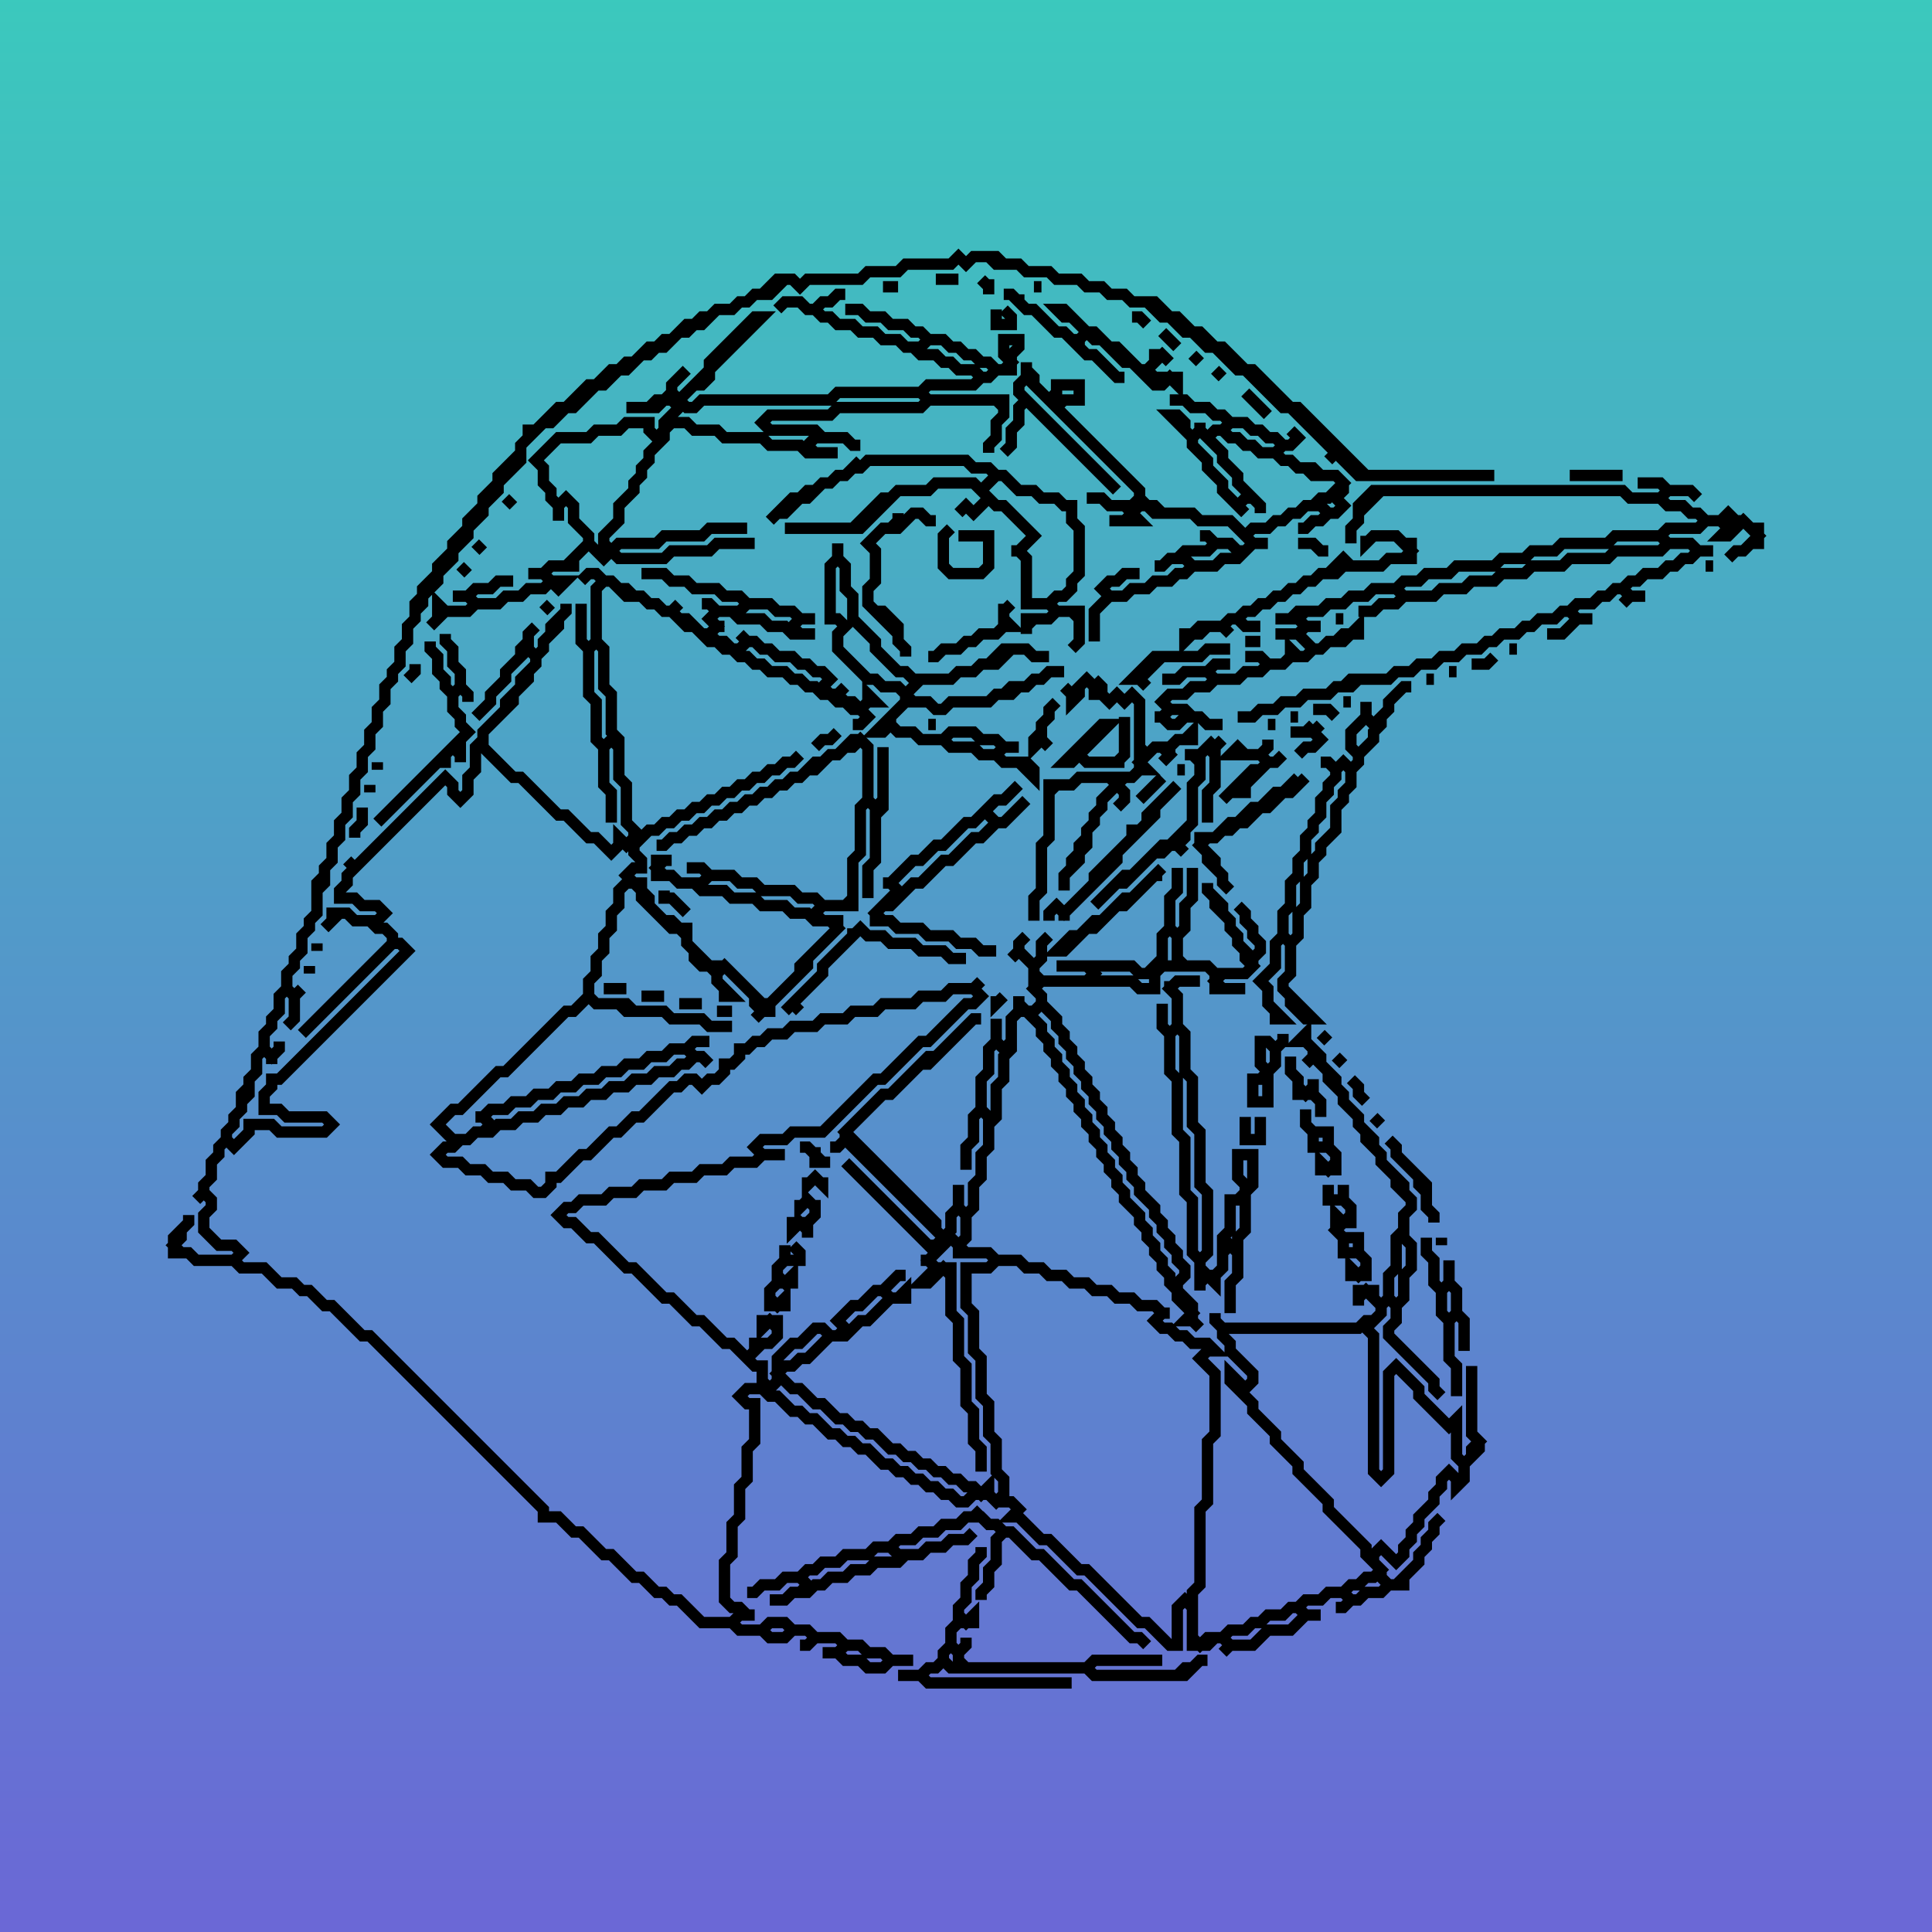 <?xml version="1.0" encoding="utf-8" ?>
<svg baseProfile="tiny" height="256px" version="1.2" width="256px" xmlns="http://www.w3.org/2000/svg" xmlns:ev="http://www.w3.org/2001/xml-events" xmlns:xlink="http://www.w3.org/1999/xlink"><defs><linearGradient id="bgGradient" x1="0%" x2="0%" y1="0%" y2="100%"><stop offset="0.0" stop-color="rgb(59,201,189)" /><stop offset="1.0" stop-color="rgb(107,103,214)" /></linearGradient></defs><rect fill="url(#bgGradient)" height="256px" width="256px" x="0" y="0" /><polyline fill="none" points="130,205 130,206 129,207 129,209 128,210 128,212 127,213 127,215 126,216 126,218 125,219 125,220 124,221 123,221 122,222 119,222 122,222 123,223 142,223 123,223 122,222 123,221 124,221 125,220 126,221 144,221 145,222 157,222 159,220 160,220 159,220 158,221 157,221 156,222 145,222 144,221 145,220 154,220 145,220 144,221 128,221 127,220 127,219 128,218 128,217 128,218 127,219 126,218 126,216 127,215 129,215 129,214 128,215 127,214 127,213 128,212 128,210 129,209 129,207 130,206" stroke="black" stroke-width="1.5" /><polyline fill="none" points="130,200 129,201 128,201 127,202 125,202 124,203 122,203 121,204 119,204 118,205 116,205 115,206 112,206 111,207 109,207 108,208 107,208 106,209 104,209 103,210 101,210 100,211 99,211 100,211 101,210 103,210 104,209 106,209 107,210 106,211 105,211 104,212 102,212 104,212 105,211 107,211 108,210 109,210 110,209 112,209 113,208 115,208 116,207 119,207 120,206 122,206 123,205 125,205 126,204 128,204 129,203 128,204 126,204 125,205 123,205 122,206 119,206 118,205 119,204 121,204 122,203 124,203 125,202 127,202 128,201 130,201 131,202 132,202 133,203 132,204 132,207 131,208 131,210 130,211 130,212 130,211 131,210 131,208 132,207 132,204 133,203 134,203 137,206 138,206 142,210 143,210 150,217 151,217 152,218 151,217 150,217 143,210 142,210 138,206 137,206 134,203 133,203 132,202 131,202 130,201" stroke="black" stroke-width="1.5" /><polyline fill="none" points="104,165 104,167 103,168 103,170 102,171 102,173 104,173 104,172 103,173 102,172 102,171 103,170 105,170 105,169 104,170 103,169 103,168 104,167 106,167 106,166 105,165" stroke="black" stroke-width="1.5" /><polyline fill="none" points="191,164 191,165" stroke="black" stroke-width="1.5" /><polyline fill="none" points="189,164 189,166 190,167 190,170 191,171 191,174 192,175 192,180 193,181 193,185 193,181 192,180 192,175 193,174 194,175 194,179 194,175 193,174 193,171 192,170 192,167 192,170 191,171 190,170 190,167 189,166" stroke="black" stroke-width="1.5" /><polyline fill="none" points="106,159 106,160 107,159 108,160 108,161 107,162 105,162 105,163 106,162 107,163 107,164 107,162 108,161 108,159" stroke="black" stroke-width="1.5" /><polyline fill="none" points="176,157 176,159 178,159 179,160 179,161 178,162 177,161 177,163 178,164 178,166 180,166 181,167 181,168 180,169 179,168 179,169 181,169 181,167 180,166 180,164 178,164 177,163 178,162 179,162 179,160 178,159 178,157" stroke="black" stroke-width="1.5" /><polyline fill="none" points="107,156 107,157 108,156 109,157 109,156" stroke="black" stroke-width="1.5" /><polyline fill="none" points="106,152 107,152 108,153 108,154 110,154 109,154 108,153 108,152" stroke="black" stroke-width="1.5" /><polyline fill="none" points="184,151 185,152 185,153 188,156 188,157 189,158 189,160 190,161 190,162 190,161 189,160 189,157 185,153 185,152" stroke="black" stroke-width="1.5" /><polyline fill="none" points="182,148 183,149" stroke="black" stroke-width="1.5" /><polyline fill="none" points="165,148 165,151 167,151 167,148" stroke="black" stroke-width="1.5" /><polyline fill="none" points="173,147 173,149 174,150 174,152 176,152 177,153 177,154 176,155 175,154 175,155 177,155 177,153 176,152 176,150 174,150 173,149" stroke="black" stroke-width="1.5" /><polyline fill="none" points="179,143 180,144 180,145 181,146 180,145 180,144" stroke="black" stroke-width="1.5" /><polyline fill="none" points="177,140 178,141" stroke="black" stroke-width="1.5" /><polyline fill="none" points="171,140 171,142 172,143 172,145 174,145 175,146 175,148 175,146 174,145 174,143 174,144 173,145 172,144 172,143 171,142" stroke="black" stroke-width="1.5" /><polyline fill="none" points="175,137 176,138" stroke="black" stroke-width="1.5" /><polyline fill="none" points="170,137 170,138 169,139 168,138 167,138 167,141 168,142 167,143 166,143 166,146 168,146 168,142 169,141 169,139 170,138" stroke="black" stroke-width="1.5" /><polyline fill="none" points="95,134 97,134" stroke="black" stroke-width="1.5" /><polyline fill="none" points="90,133 93,133" stroke="black" stroke-width="1.5" /><polyline fill="none" points="132,132 132,133 133,132" stroke="black" stroke-width="1.5" /><polyline fill="none" points="85,132 88,132" stroke="black" stroke-width="1.5" /><polyline fill="none" points="80,131 83,131" stroke="black" stroke-width="1.5" /><polyline fill="none" points="155,130 155,131 156,132 156,136 155,137 154,136 154,133 154,136 155,137 155,142 156,143 156,150 157,151 157,158 158,159 158,166 159,167 159,171 159,170 160,169 161,170 161,169 162,168 162,166 163,165 164,166 164,169 163,170 163,174 163,170 164,169 164,164 165,163 165,158 166,157 166,153 164,153 164,156 165,157 165,158 164,159 163,159 163,163 162,164 162,168 161,169 160,169 159,168 159,167 160,166 160,158 159,157 159,150 158,149 158,143 157,142 157,137 156,136 156,132 155,131 156,130 159,130" stroke="black" stroke-width="1.5" /><polyline fill="none" points="41,128 41,129" stroke="black" stroke-width="1.5" /><polyline fill="none" points="42,125 42,126" stroke="black" stroke-width="1.5" /><polyline fill="none" points="113,123 113,124 109,128 109,129 104,134 105,133 106,134 105,133 109,129 109,128 114,123 115,124 117,124 118,125 121,125 122,126 125,126 126,127 128,127 126,127 125,126 122,126 121,125 118,125 117,124 115,124 114,123" stroke="black" stroke-width="1.5" /><polyline fill="none" points="88,118 88,119 89,119 91,121" stroke="black" stroke-width="1.5" /><polyline fill="none" points="154,115 150,119 149,119 146,122 145,122 143,124 142,124 140,126 141,126 144,123 145,123 148,120 149,120 153,116 154,116" stroke="black" stroke-width="1.5" /><polyline fill="none" points="48,107 48,109 47,110 47,111 47,110 48,109" stroke="black" stroke-width="1.5" /><polyline fill="none" points="156,104 152,108 152,109 151,110 150,110 150,111 145,116 145,117 141,121 140,120 139,121 139,122 139,121 140,120 141,121 141,122 141,121 148,114 148,113 153,108 153,107" stroke="black" stroke-width="1.5" /><polyline fill="none" points="135,104 133,106 132,106 129,109 128,109 125,112 124,112 122,114 121,114 118,117 117,117 118,117 119,118 116,121 116,122 118,122 119,123 122,123 123,124 126,124 127,125 129,125 130,126 132,126 130,126 129,125 127,125 126,124 123,124 122,123 119,123 118,122 117,122 116,121 117,120 118,120 121,117 122,117 125,114 126,114 129,111 130,111 132,109 133,109 136,106 133,109 132,109 131,108" stroke="black" stroke-width="1.5" /><polyline fill="none" points="49,104 49,105" stroke="black" stroke-width="1.5" /><polyline fill="none" points="172,103 170,105 169,105 167,107 166,107 164,109 163,109 161,111 159,111 159,112 160,113 160,114 162,116 162,117 163,118 162,117 162,116 161,115 161,114 159,112 160,111 161,111 162,110 163,110 164,109 165,109 167,107 168,107 170,105 171,105 173,103" stroke="black" stroke-width="1.5" /><polyline fill="none" points="154,103 151,106" stroke="black" stroke-width="1.5" /><polyline fill="none" points="156,102 157,102" stroke="black" stroke-width="1.5" /><polyline fill="none" points="50,101 50,102" stroke="black" stroke-width="1.5" /><polyline fill="none" points="168,98 168,99 167,100 165,100 164,99 163,100 167,100 168,101 167,102 166,102 162,106 163,105 165,105 165,104 168,101 169,101 170,100 169,101 168,101 167,100 168,99" stroke="black" stroke-width="1.5" /><polyline fill="none" points="161,98 159,100 157,100 158,100 159,101 159,103 158,104 158,109 155,112 154,112 150,116 149,116 145,120 148,117 149,117 153,113 154,113 155,112 156,112 157,113 156,112 157,111 157,110 158,109 158,104 159,103 159,100 160,99 161,100 161,104 160,105 160,109 160,105 161,104 161,99 162,98" stroke="black" stroke-width="1.5" /><polyline fill="none" points="111,97 110,98 109,98 108,99 109,98 110,98" stroke="black" stroke-width="1.5" /><polyline fill="none" points="174,96 173,97 171,97 174,97 175,98 174,99 173,99 172,100 173,99 174,99 175,98 174,97 175,96" stroke="black" stroke-width="1.5" /><polyline fill="none" points="168,96 169,96" stroke="black" stroke-width="1.5" /><polyline fill="none" points="123,96 124,96" stroke="black" stroke-width="1.5" /><polyline fill="none" points="171,95 172,95" stroke="black" stroke-width="1.5" /><polyline fill="none" points="149,95 149,100 148,101 144,101 143,100 147,96 146,96 141,101 142,101 143,100 144,101 149,101" stroke="black" stroke-width="1.5" /><polyline fill="none" points="174,94 176,94 177,95 176,94" stroke="black" stroke-width="1.5" /><polyline fill="none" points="178,93 179,93" stroke="black" stroke-width="1.5" /><polyline fill="none" points="140,93 139,94 139,95 138,96 138,97 137,98 137,99 138,98 139,99 138,98 138,96 139,95 139,94" stroke="black" stroke-width="1.5" /><polyline fill="none" points="186,91 184,93 184,94 182,96 181,95 181,93 181,95 179,97 179,99 180,100 180,101 179,102 178,101 177,102 176,101 175,101 176,101 177,102 177,103 176,104 176,105 175,106 175,108 174,109 174,110 173,111 173,113 172,114 172,116 171,117 171,120 170,121 170,124 169,125 169,128 167,130 168,131 168,133 169,134 169,135 170,135 168,133 168,131 167,130 169,128 169,125 170,124 171,125 171,129 170,130 170,131 171,132 171,133 173,135 174,135 170,131 170,130 171,129 171,125 172,124 172,121 173,120 173,117 174,116 174,114 175,113 175,112 177,110 177,107 178,106 178,105 179,104 179,102 180,101 180,100 182,98 182,97 183,96 183,95 184,94 184,93 186,91 187,91" stroke="black" stroke-width="1.5" /><polyline fill="none" points="189,90 190,90" stroke="black" stroke-width="1.5" /><polyline fill="none" points="144,90 142,92 141,91 142,92 142,93 143,92 143,91 144,90 145,91 145,92 146,92 147,93 148,92 149,93 150,92 151,93 151,102 150,103 143,103 142,104 139,104 139,111 138,112 138,118 137,119 137,122 137,119 138,118 138,112 139,111 139,105 140,104 142,104 143,103 147,103 148,104 146,106 146,107 145,108 145,109 144,110 144,111 143,112 143,113 142,114 142,115 141,116 141,118 141,116 143,114 143,113 144,112 144,110 145,109 145,108 146,107 146,106 148,104 149,105 149,106 148,107 149,106 149,105 148,104 149,103 150,103 151,102 152,102 151,101 153,99 154,99 155,100 154,101 155,100 155,99 156,98 158,98 158,97 157,98 156,98 155,99 153,99 152,100 151,99 151,93 150,92 149,93 148,92 147,93 146,92 146,91 145,90" stroke="black" stroke-width="1.5" /><polyline fill="none" points="192,89 193,89" stroke="black" stroke-width="1.5" /><polyline fill="none" points="55,88 55,89 54,90 55,89" stroke="black" stroke-width="1.5" /><polyline fill="none" points="198,87 197,88 195,88 197,88" stroke="black" stroke-width="1.5" /><polyline fill="none" points="200,86 201,86" stroke="black" stroke-width="1.5" /><polyline fill="none" points="160,86 159,87 153,87 150,90 151,90 152,91 151,90 154,87 159,87 160,86 163,86" stroke="black" stroke-width="1.5" /><polyline fill="none" points="165,85 167,85" stroke="black" stroke-width="1.5" /><polyline fill="none" points="59,84 59,85 60,86 60,88 61,89 61,91 60,92 59,91 59,90 58,89 58,87 57,86 57,85 57,86 58,87 58,89 59,90 59,91 60,92 60,94 61,95 61,96 62,97 50,109 58,101 59,101 59,100 60,99 61,100 61,101 61,98 62,97 61,96 61,95 60,94 60,92 61,91 62,92 62,93 62,92 61,91 61,89 60,88 60,86 59,85" stroke="black" stroke-width="1.5" /><polyline fill="none" points="177,82 178,82" stroke="black" stroke-width="1.5" /><polyline fill="none" points="133,80 133,83 132,84 130,84 129,85 128,85 127,86 125,86 124,87 123,87 124,87 125,86 127,86 128,85 129,85 130,84 132,84 133,83 134,83 133,82 133,81 134,80" stroke="black" stroke-width="1.5" /><polyline fill="none" points="73,80 72,81" stroke="black" stroke-width="1.5" /><polyline fill="none" points="226,75 227,75" stroke="black" stroke-width="1.5" /><polyline fill="none" points="62,75 61,76" stroke="black" stroke-width="1.5" /><polyline fill="none" points="172,72 174,72 175,73 176,73 175,73 174,72" stroke="black" stroke-width="1.5" /><polyline fill="none" points="111,72 111,74 110,75 110,82 111,82 112,83 111,84 111,86 115,90 116,90 117,91 119,91 120,92 120,93 116,97 117,97 118,96 119,97 121,97 122,98 125,98 126,99 129,99 130,100 132,100 133,101 135,101 137,103 137,102 136,101 133,101 132,100 133,99 135,99 133,99 132,98 130,98 129,97 126,97 125,98 122,98 121,97 119,97 118,96 118,95 120,93 123,93 124,94 125,94 126,93 131,93 132,92 134,92 135,91 136,91 137,90 138,90 139,89 141,89 139,89 138,90 137,90 136,91 134,91 133,92 132,92 131,93 126,93 125,94 124,94 123,93 121,93 120,92 122,90 126,90 127,89 129,89 130,88 132,88 134,86 136,86 137,87 139,87 137,87 136,86 133,86 131,88 130,88 129,89 127,89 126,90 121,90 120,89 119,89 116,86 116,85 113,82 113,79 112,78 112,75 111,74" stroke="black" stroke-width="1.5" /><polyline fill="none" points="64,72 63,73" stroke="black" stroke-width="1.5" /><polyline fill="none" points="181,71 181,72 182,71 185,71 187,73 186,74 184,74 183,75 179,75 178,74 176,76 175,76 174,77 173,77 172,78 171,78 170,79 169,79 168,80 167,80 166,81 165,81 164,82 163,82 162,83 159,83 158,84 157,84 157,85 158,84 159,84 160,83 162,83 163,84 162,83 163,82 164,82 165,83 167,83 165,83 164,82 165,81 166,81 167,80 168,80 169,79 170,79 171,78 172,78 173,77 174,77 175,76 177,76 178,75 183,75 184,74 187,74 187,72 186,72 185,71" stroke="black" stroke-width="1.5" /><polyline fill="none" points="126,70 125,71 125,75 126,76 130,76 131,75 131,71 127,71" stroke="black" stroke-width="1.5" /><polyline fill="none" points="119,68 119,69 118,70 117,70 115,72 116,73 116,77 115,78 115,80 119,84 119,85 120,86 120,87 120,86 119,85 119,83 117,81 116,81 115,80 115,78 116,77 116,73 115,72 117,70 119,70 121,68 122,68 123,69 124,69 123,69 122,68 121,68 120,69" stroke="black" stroke-width="1.5" /><polyline fill="none" points="68,66 67,67" stroke="black" stroke-width="1.5" /><polyline fill="none" points="217,64 220,64 221,65 220,66 216,66 215,65 182,65 180,67 180,69 179,70 179,72 179,70 180,69 180,68 183,65 215,65 216,66 220,66 221,67 223,67 224,68 225,68 226,69 225,70 221,70 220,71 214,71 213,72 207,72 206,73 203,73 202,74 199,74 198,75 193,75 192,76 189,76 188,77 186,77 185,78 182,78 181,79 179,79 178,80 176,80 175,81 172,81 171,82 169,82 172,82 173,83 172,84 169,84 172,84 174,86 173,87 172,87 171,86 171,87 170,88 168,88 167,87 165,87 167,87 168,88 167,89 165,89 164,90 161,90 160,89 161,88 163,88 161,88 160,89 157,89 156,90 154,90 156,90 157,89 160,89 161,90 160,91 158,91 157,92 155,92 154,93 155,94 154,95 153,95 154,95 155,96 156,96 157,95 159,95 160,96 162,96 160,96 159,95 158,95 157,94 155,94 154,93 155,92 157,92 158,91 160,91 161,90 164,90 165,89 167,89 168,88 170,88 171,87 173,87 174,86 175,86 176,85 178,85 179,84 180,84 180,83 179,84 178,84 177,85 176,85 175,86 174,86 172,84 173,83 175,83 173,83 172,82 173,81 175,81 176,80 178,80 179,79 181,79 182,78 185,78 186,79 185,80 183,80 182,81 180,81 182,81 183,80 185,80 186,79 190,79 191,78 194,78 195,77 198,77 199,76 202,76 203,75 207,75 208,74 213,74 214,73 220,73 221,72 224,72 225,73 224,74 223,74 222,75 221,75 220,76 218,76 217,77 216,77 215,78 214,78 213,79 212,79 211,80 209,80 208,81 207,81 206,82 204,82 203,83 202,83 201,84 199,84 198,85 197,85 196,86 194,86 193,87 191,87 190,88 188,88 187,89 185,89 184,90 179,90 178,91 177,91 176,92 173,92 172,93 170,93 169,94 167,94 166,95 164,95 166,95 167,94 169,94 170,93 172,93 173,92 176,92 177,91 179,91 180,90 184,90 185,89 187,89 188,88 190,88 191,87 193,87 194,86 196,86 197,85 198,85 199,84 201,84 202,83 203,83 204,82 206,82 207,81 208,81 209,82 207,84 205,84 207,84 209,82 211,82 209,82 208,81 209,80 211,80 212,79 213,79 214,78 215,78 216,79 215,80 216,79 218,79 216,79 215,78 216,77 217,77 218,76 220,76 221,75 222,75 223,74 224,74 225,73 227,73 225,73 224,72 221,72 220,71 221,70 225,70 226,69 228,69 229,70 228,71 229,71 231,69 233,71 231,73 230,73 229,74 230,73 231,73 232,72 233,72 233,70 232,70 231,69 230,69 229,68 228,69 226,69 225,68 224,68 223,67 221,67 220,66 221,65 224,65 225,66 224,65 221,65 220,64" stroke="black" stroke-width="1.5" /><polyline fill="none" points="208,63 215,63" stroke="black" stroke-width="1.5" /><polyline fill="none" points="114,61 112,63 111,63 110,64 109,64 108,65 107,65 106,66 105,66 102,69 103,68 104,68 106,66 107,66 109,64 110,64 111,63 112,63 113,62 114,62 115,61 128,61 129,62 131,62 132,63 130,65 129,64 124,64 123,65 119,65 118,66 117,66 113,70 104,70 114,70 119,65 123,65 124,64 129,64 131,66 129,68 128,67 127,68 128,67 129,68 131,66 132,67 133,67 137,71 135,73 134,73 135,73 136,74 136,80 139,80 140,81 139,82 136,82 136,84 136,83 137,82 139,82 140,81 142,81 143,82 143,85 142,86 143,85 143,81 140,81 139,80 140,79 141,79 142,78 142,77 143,76 143,70 142,69 142,67 141,67 140,66 138,66 137,65 135,65 133,63 132,63 131,62 129,62 128,61" stroke="black" stroke-width="1.5" /><polyline fill="none" points="165,52 168,55" stroke="black" stroke-width="1.5" /><polyline fill="none" points="161,49 162,50" stroke="black" stroke-width="1.5" /><polyline fill="none" points="136,48 136,50 135,51 135,52 136,53 135,54 135,56 134,57 134,59 133,60 134,59 134,57 135,56 135,54 136,53 148,65 135,52 135,51 136,50 151,65 151,66 150,67 147,67 146,66 144,66 146,66 147,67 149,67 150,68 149,69 147,69 151,69 150,68 151,67 152,67 153,68 158,68 159,69 163,69 166,72 165,73 164,73 163,72 161,72 160,71 159,71 160,71 161,72 160,73 157,73 156,74 155,74 154,75 153,75 154,75 155,74 157,74 158,75 157,76 156,76 155,77 153,77 152,78 150,78 149,79 147,79 146,78 147,77 148,77 149,76 151,76 149,76 148,77 147,77 146,78 147,79 145,81 145,85 145,81 147,79 149,79 150,78 152,78 153,77 155,77 156,76 157,76 158,75 161,75 162,74 164,74 166,72 168,72 166,72 165,71 166,70 168,70 169,69 170,69 171,68 172,68 173,67 175,67 176,68 175,69 174,69 173,70 172,70 173,70 174,69 175,69 176,68 177,68 178,67 177,66 178,65 178,64 177,63 175,63 174,62 172,62 171,61 170,61 169,60 170,59 171,59 172,58 171,57 172,58 171,59 170,59 169,58 168,58 167,57 166,57 165,56 163,56 162,55 161,55 160,54 158,54 157,53 155,53 157,53 158,54 160,54 161,55 162,55 163,56 162,57 161,57 160,58 159,57 159,56 159,57 158,58 157,57 157,56 156,55 155,55 158,58 158,59 160,61 160,62 162,64 162,65 165,68 164,67 165,66 166,66 167,67 167,68 167,67 164,64 164,63 162,61 162,60 160,58 161,57 162,57 163,58 164,58 165,59 166,59 167,60 169,60 170,61 171,61 172,62 173,62 174,63 177,63 178,64 176,66 175,66 174,67 173,67 172,68 171,68 170,69 169,69 168,70 166,70 165,71 163,69 159,69 158,68 154,68 153,67 152,67 151,66 151,65 140,54 141,53 143,53 143,51 140,51 140,52 139,53 137,51 137,50 136,49" stroke="black" stroke-width="1.5" /><polyline fill="none" points="158,47 159,48" stroke="black" stroke-width="1.5" /><polyline fill="none" points="154,44 156,46" stroke="black" stroke-width="1.5" /><polyline fill="none" points="150,42 151,42 152,43 151,42" stroke="black" stroke-width="1.5" /><polyline fill="none" points="132,41 132,43 134,43 134,42 133,41" stroke="black" stroke-width="1.5" /><polyline fill="none" points="133,39 134,39 136,41 137,41 140,44 141,44 144,47 145,47 148,50 149,50 148,50 145,47 144,47 143,46 143,45 144,44 145,45 146,45 149,48 150,48 153,51 154,51 155,50 156,51 156,50 153,50 152,49 154,47 155,48 154,47 153,47 153,48 152,49 151,49 148,46 147,46 145,44 144,44 141,41 140,41 141,42 142,42 144,44 143,45 142,45 141,44 140,44 137,41 136,41 135,40 135,39" stroke="black" stroke-width="1.5" /><polyline fill="none" points="111,39 110,40 109,40 108,41 107,41 106,40 104,40 103,41 104,40 106,40 107,41 108,41 109,42 110,42 111,43 113,43 114,44 116,44 117,45 119,45 120,46 121,46 122,47 124,47 125,48 126,48 127,49 129,49 130,50 129,51 123,51 122,52 111,52 110,53 93,53 92,54 91,54 90,53 92,51 93,51 94,50 94,49 101,42 100,42 94,48 94,49 90,53 89,52 89,51 91,49 89,51 89,52 88,53 87,53 86,54 83,54 87,54 88,53 89,53 90,54 88,56 88,57 87,58 86,57 86,56 83,56 82,57 79,57 78,58 74,58 71,61 72,62 72,64 73,65 73,66 74,67 74,69 74,67 75,66 76,67 76,69 78,71 78,72 75,75 73,75 72,76 70,76 72,76 73,77 72,78 70,78 69,79 67,79 66,80 63,80 62,79 63,78 65,78 66,77 68,77 66,77 65,78 63,78 62,79 60,79 62,79 63,80 62,81 59,81 58,80 58,82 57,83 59,81 62,81 63,80 66,80 67,79 69,79 70,78 72,78 73,77 74,78 75,77 73,77 72,76 73,75 76,75 76,74 78,72 80,74 81,73 82,74 88,74 89,73 94,73 95,72 100,72 95,72 94,73 89,73 88,74 82,74 81,73 82,72 87,72 88,71 93,71 94,70 99,70 94,70 93,71 88,71 87,72 82,72 81,73 80,72 80,71 82,69 82,67 84,65 84,64 85,63 85,62 86,61 86,60 88,58 88,57 89,56 91,56 92,57 95,57 96,58 101,58 102,59 106,59 107,60 111,60 108,60 107,59 108,58 112,58 113,59 114,59 113,59 112,58 109,58 108,57 102,57 101,56 102,55 110,55 111,54 122,54 123,53 132,53 133,54 133,55 132,56 132,58 131,59 131,60 131,59 132,58 132,56 133,55 133,53 123,53 122,52 123,51 129,51 130,50 131,50 132,49 134,49 134,47 135,46 135,45 133,45 133,47 134,48 133,49 132,49 131,48 130,48 129,47 128,47 127,46 126,46 125,45 123,45 122,44 121,44 120,43 118,43 117,42 115,42 114,41 112,41 114,41 115,42 117,42 118,43 120,43 121,44 122,44 123,45 122,46 120,46 119,45 117,45 116,44 114,44 113,43 111,43 110,42 109,42 108,41 109,40 110,40 111,39 112,39" stroke="black" stroke-width="1.5" /><polyline fill="none" points="137,38 138,38" stroke="black" stroke-width="1.5" /><polyline fill="none" points="117,38 119,38" stroke="black" stroke-width="1.5" /><polyline fill="none" points="130,37 131,38 131,39 131,37" stroke="black" stroke-width="1.5" /><polyline fill="none" points="124,37 127,37" stroke="black" stroke-width="1.5" /><polyline fill="none" points="127,34 126,35 120,35 119,36 115,36 114,37 107,37 106,38 105,37 103,37 101,39 100,39 99,40 98,40 97,41 95,41 94,42 93,42 92,43 91,43 89,45 88,45 87,46 86,46 84,48 83,48 82,49 81,49 79,51 78,51 75,54 74,54 71,57 70,57 70,58 69,59 69,60 66,63 66,64 64,66 64,67 62,69 62,70 60,72 60,73 58,75 58,76 56,78 56,79 55,80 55,82 54,83 54,85 53,86 53,88 52,89 52,90 51,91 51,93 50,94 50,96 49,97 49,99 48,100 48,102 47,103 47,105 46,106 46,108 45,109 45,111 44,112 44,114 43,115 43,116 42,117 42,121 41,122 41,123 40,124 40,126 39,127 39,128 38,129 38,131 37,132 37,134 36,135 36,136 35,137 35,139 34,140 34,142 33,143 33,144 32,145 32,147 31,148 31,149 30,150 30,151 29,152 29,153 28,154 28,156 27,157 27,158 26,159 27,158 28,159 28,160 27,161 27,163 29,165 31,165 32,166 31,167 26,167 25,166 24,166 23,165 24,164 24,163 25,162 25,161 25,162 23,164 23,166 25,166 26,167 31,167 32,168 35,168 37,170 39,170 40,171 41,171 43,173 44,173 48,177 49,177 72,200 72,201 74,201 76,203 77,203 80,206 81,206 84,209 85,209 87,211 88,211 89,212 90,212 93,215 97,215 98,216 101,216 102,217 104,217 105,216 107,216 108,217 107,218 106,218 107,218 108,217 111,217 112,218 111,219 109,219 111,219 112,220 114,220 115,221 117,221 118,220 121,220 118,220 117,219 115,219 114,218 112,218 111,217 108,217 107,216 105,216 104,215 102,215 101,216 98,216 97,215 98,214 100,214 99,214 98,213 97,213 96,212 96,207 97,206 97,202 98,201 98,197 99,196 99,192 100,191 100,186 99,186 98,185 99,184 101,184 102,185 103,185 105,187 106,187 107,188 108,188 110,190 111,190 112,191 113,191 114,192 115,192 117,194 118,194 119,195 120,195 121,196 122,196 123,197 124,197 125,198 126,198 127,199 128,199 129,198 131,198 132,199 134,199 135,200 134,201 135,201 138,204 139,204 143,208 144,208 151,215 152,215 155,218 156,218 156,213 157,212 158,213 158,218 160,218 161,217 162,217 163,218 162,219 163,218 166,218 168,216 171,216 173,214 175,214 173,214 172,213 173,212 175,212 176,211 178,211 179,212 178,213 177,213 178,213 179,212 180,212 181,211 183,211 184,210 186,210 186,209 188,207 188,206 189,205 189,204 190,203 190,202 191,201 190,202 190,203 189,204 189,205 188,206 188,207 185,210 184,210 183,209 183,208 182,207 182,206 183,205 185,207 186,206 186,205 187,204 187,203 188,202 188,201 190,199 190,198 191,197 191,196 192,195 193,196 193,197 194,196 194,194 196,192 196,191 195,190 195,181 195,190 196,191 195,192 195,193 194,194 193,193 193,188 192,189 188,185 188,184 185,181 184,182 184,195 183,196 182,195 182,177 181,176 183,174 183,173 184,172 185,173 185,175 184,176 184,177 190,183 190,184 191,185 190,184 190,183 184,177 184,176 185,175 185,173 186,172 186,169 187,168 187,165 186,164 186,161 187,160 187,159 186,158 186,157 183,154 183,153 182,152 182,151 180,149 180,148 178,146 178,145 177,144 177,143 175,141 175,140 173,138 173,137 172,138 173,138 174,139 174,140 173,141 174,140 176,142 176,143 178,145 178,146 180,148 180,149 181,150 181,151 183,153 183,154 185,156 185,157 187,159 187,160 186,161 186,163 185,164 185,168 184,169 184,172 183,173 182,172 182,171 180,171 180,173 180,172 181,171 183,173 183,174 182,175 181,175 180,176 162,176 161,175 161,174 161,175 162,176 162,177 163,178 163,179 166,182 166,183 165,184 163,182 163,183 166,186 166,187 169,190 169,191 172,194 172,195 176,199 176,200 181,205 181,206 183,208 182,209 181,209 180,210 179,210 178,211 176,211 175,212 173,212 172,213 171,213 170,214 168,214 167,215 166,215 165,216 163,216 162,217 160,217 159,218 158,217 158,211 159,210 159,200 160,199 160,191 161,190 161,182 159,180 160,179 161,179 160,178 158,178 157,177 156,177 155,176 154,176 153,175 154,174 155,174 154,174 153,173 151,173 150,172 148,172 147,171 145,171 144,170 142,170 141,169 139,169 138,168 136,168 135,167 132,167 131,166 128,166 127,165 128,164 128,161 129,160 129,157 130,156 130,153 131,152 131,149 132,148 132,144 133,143 133,140 134,139 134,135 135,134 136,134 138,136 138,137 139,138 139,139 140,140 140,141 141,142 141,143 142,144 142,145 143,146 143,147 144,148 144,149 145,150 145,151 146,152 146,153 147,154 147,155 148,156 148,157 149,158 149,159 151,161 151,162 152,163 152,164 153,165 153,166 154,167 154,168 155,169 155,170 156,171 156,172 158,174 157,175 158,175 159,176 158,175 158,173 156,171 156,170 157,169 157,168 156,167 156,166 155,165 155,164 154,163 154,162 153,161 153,160 151,158 151,157 150,156 150,155 149,154 149,153 148,152 148,151 147,150 147,149 146,148 146,147 145,146 145,145 144,144 144,143 143,142 143,141 142,140 142,139 141,138 141,137 140,136 140,135 138,133 138,132 137,131 138,130 150,130 151,131 153,131 153,129 154,128 160,128 161,129 161,131 165,131 162,131 161,130 162,129 165,129 166,128 166,127 167,126 167,125 166,124 166,123 165,122 165,121 164,120 165,121 165,122 166,123 166,124 167,125 167,126 166,127 164,125 164,124 163,123 163,122 162,121 162,120 160,118 160,117 160,118 161,119 161,120 163,122 163,123 164,124 164,125 165,126 165,127 166,128 165,129 161,129 160,128 157,128 156,127 156,124 157,123 157,120 158,119 158,115 158,119 157,120 157,123 156,124 155,123 155,119 156,118 156,115 156,118 155,119 155,123 154,124 154,127 152,129 151,129 150,128 140,128 144,128 145,129 144,130 138,130 137,129 137,128 138,127 138,125 139,124 138,125 138,127 137,128 135,126 135,125 136,124 135,125 135,126 134,127 135,126 137,128 137,131 138,132 138,133 137,134 136,134 135,133 135,132 135,134 134,135 134,138 133,139 132,138 132,135 132,138 131,139 131,142 130,143 130,147 129,148 129,151 128,152 128,155 128,152 129,151 129,148 130,147 131,148 131,152 130,153 130,156 129,157 129,160 128,161 127,160 127,157 127,160 126,161 126,163 125,164 124,163 124,162 112,150 117,145 118,145 122,141 123,141 129,135 130,135 129,135 124,140 123,140 118,145 117,145 112,150 112,151 111,152 110,152 111,152 112,151 125,164 124,165 123,165 112,154 124,166 123,167 122,167 123,167 124,168 122,170 123,170 125,168 126,169 126,174 127,175 127,180 128,181 128,186 129,187 129,191 130,192 130,195 130,192 129,191 129,187 128,186 128,181 127,180 127,175 126,174 126,168 124,168 123,167 126,164 127,165 127,166 131,166 132,167 131,168 128,168 128,173 129,174 129,179 130,180 130,185 131,186 131,190 132,191 132,195 133,196 133,198 132,199 131,198 131,197 130,198 129,197 128,197 127,196 126,196 125,195 124,195 123,194 122,194 121,193 120,193 119,192 118,192 116,190 115,190 114,189 113,189 112,188 111,188 109,186 108,186 106,184 105,184 103,182 104,181 105,181 106,180 107,180 110,177 112,177 114,175 115,175 118,172 120,172 120,171 119,172 118,172 117,171 119,169 120,169 119,169 117,171 116,171 114,173 113,173 111,175 112,176 111,177 110,177 109,176 108,176 106,178 105,178 103,180 103,183 102,184 101,183 101,181 100,181 99,180 101,178 102,178 103,177 103,175 101,175 101,176 102,175 103,176 103,177 102,178 100,178 100,179 99,180 97,178 96,178 93,175 92,175 89,172 88,172 84,168 83,168 79,164 78,164 76,162 75,162 74,161 75,160 76,160 77,159 80,159 81,158 84,158 85,157 88,157 89,156 92,156 93,155 96,155 97,154 100,154 101,153 104,153 101,153 100,152 101,151 104,151 105,150 109,150 116,143 117,143 122,138 123,138 128,133 129,133 130,132 129,131 130,130 129,131 126,131 125,132 122,132 121,133 117,133 116,134 113,134 112,135 109,135 108,136 105,136 104,137 102,137 101,138 100,138 99,139 98,139 98,140 97,141 96,141 96,142 95,143 94,143 93,144 92,143 91,143 90,144 89,144 85,148 84,148 82,150 81,150 78,153 77,153 74,156 73,156 73,157 72,158 71,158 70,157 68,157 67,156 65,156 64,155 62,155 61,154 59,154 58,153 59,152 60,152 61,151 62,151 63,150 65,150 66,149 68,149 69,148 71,148 72,147 74,147 75,146 77,146 78,145 80,145 81,144 83,144 84,143 86,143 87,142 89,142 90,141 91,141 92,140 93,140 94,141 93,140 92,140 91,139 92,138 94,138 92,138 91,139 89,139 88,140 86,140 85,141 83,141 82,142 80,142 79,143 77,143 76,144 74,144 73,145 71,145 70,146 68,146 67,147 65,147 64,148 63,148 64,148 65,149 64,150 63,150 62,151 60,151 58,149 60,147 61,147 66,142 67,142 75,134 76,134 78,132 79,133 82,133 83,134 88,134 89,135 93,135 94,136 97,136 94,136 93,135 89,135 88,134 84,134 83,133 79,133 78,132 78,130 79,129 79,127 80,126 80,124 81,123 81,121 82,120 82,118 83,117 84,117 85,118 85,119 89,123 90,123 91,124 91,125 92,126 92,127 93,128 94,128 95,129 95,130 96,131 96,132 97,132 95,130 95,129 96,128 100,132 100,133 101,134 100,135 101,134 102,134 102,133 107,128 107,127 111,123 111,122 109,122 108,121 109,120 113,120 113,114 114,113 114,107 115,106 116,107 116,114 115,115 115,119 115,115 116,114 116,108 117,107 117,99 117,106 116,107 115,106 115,99 114,98 113,98 111,100 110,100 109,101 108,101 106,103 105,103 104,104 103,104 102,105 101,105 100,106 99,106 98,107 97,107 96,108 95,108 94,109 93,109 92,110 91,110 90,111 89,111 88,112 87,112 88,112 89,111 90,111 91,110 92,110 93,109 94,109 95,108 96,108 97,107 98,107 99,106 100,106 101,105 102,105 103,104 104,104 105,103 106,103 107,102 108,102 110,100 111,100 112,99 113,99 114,98 115,99 115,106 114,107 114,113 113,114 113,119 112,120 109,120 108,119 106,119 105,118 101,118 100,117 98,117 97,116 94,116 93,115 91,115 93,115 94,116 93,117 90,117 89,116 88,116 87,115 88,114 89,114 87,114 87,116 89,116 90,117 92,117 93,118 96,118 97,119 100,119 101,120 104,120 105,121 107,121 108,122 110,122 111,123 106,128 106,129 102,133 101,133 96,128 94,128 91,125 91,123 90,123 89,122 88,122 86,120 86,119 85,118 85,117 84,117 83,116 84,115 85,115 85,114 84,113 84,112 86,110 87,110 88,109 89,109 90,108 91,108 92,107 93,107 94,106 95,106 96,105 97,105 98,104 99,104 100,103 101,103 102,102 103,102 104,101 105,101 106,100 105,101 104,101 103,102 102,102 101,103 100,103 99,104 98,104 97,105 96,105 95,106 94,106 93,107 92,107 91,108 90,108 89,109 88,109 87,110 86,110 85,111 83,109 83,104 82,103 82,98 81,97 81,92 80,91 80,86 79,85 79,78 80,77 81,77 83,79 85,79 86,80 87,80 88,81 89,81 91,83 92,83 94,85 95,85 96,86 97,86 98,87 99,87 100,88 101,88 102,89 104,89 105,90 106,90 107,91 108,91 109,92 110,92 111,93 112,93 113,94 114,94 115,95 114,96 113,96 114,96 115,95 114,94 115,93 116,93 115,92 115,93 114,94 113,93 112,93 111,92 112,91 111,92 110,92 109,91 110,90 109,89 108,89 107,88 106,88 105,87 103,87 102,86 101,86 100,85 99,85 98,84 99,85 98,86 97,86 96,85 95,85 94,84 95,83 96,83 95,83 94,82 95,81 97,81 98,82 101,82 102,83 104,83 105,84 108,84 106,84 105,83 106,82 108,82 106,82 105,81 103,81 102,80 99,80 98,79 96,79 95,78 92,78 91,77 89,77 88,76 85,76 88,76 89,77 91,77 92,78 95,78 96,79 98,79 99,80 98,81 95,81 94,80 93,80 94,80 95,81 94,82 95,83 94,84 93,84 91,82 90,82 89,81 90,80 89,81 88,81 87,80 86,80 85,79 84,79 83,78 82,78 81,77 80,77 79,76 78,76 77,77 78,76 79,76 80,77 79,78 79,85 78,86 77,85 77,80 77,85 78,86 78,92 79,93 79,98 80,99 80,104 81,105 81,109 81,105 80,104 80,99 81,98 82,99 82,103 83,104 83,109 84,110 84,111 83,112 82,111 82,112 81,113 79,111 78,111 75,108 74,108 69,103 68,103 64,99 64,97 68,93 68,92 70,90 70,89 71,88 71,87 72,86 72,85 74,83 74,82 75,81 75,80 75,81 73,83 73,84 72,85 72,86 71,87 70,86 70,84 71,83 70,84 70,85 69,86 69,87 67,89 67,90 65,92 65,93 63,95 65,93 65,92 67,90 67,89 70,86 71,87 71,88 69,90 69,91 67,93 67,94 64,97 64,98 63,99 63,102 62,103 62,105 61,106 60,105 60,104 59,103 47,115 46,114 47,115 46,116 46,117 45,118 45,119 47,119 48,120 50,120 51,121 50,122 47,122 46,121 44,121 44,122 43,123 45,121 46,121 47,122 49,122 50,123 51,123 52,124 52,125 40,137 52,125 53,125 54,126 37,143 36,143 36,144 35,145 35,147 37,147 38,148 43,148 44,149 43,150 37,150 36,149 33,149 33,150 31,152 30,151 30,150 31,149 31,148 32,147 32,146 33,145 33,143 34,142 34,140 35,139 36,140 36,141 36,140 37,139 37,138 37,139 36,140 35,139 35,137 36,136 36,135 37,134 37,132 38,131 39,132 39,135 38,136 39,135 39,132 40,131 39,132 38,131 38,129 39,128 39,127 40,126 40,124 41,123 41,122 42,121 42,118 43,117 43,115 44,114 44,112 45,111 45,109 46,108 46,106 47,105 47,103 48,102 48,100 49,99 49,97 50,96 50,94 51,93 51,91 52,90 52,89 53,88 53,86 54,85 54,83 55,82 55,81 56,80 56,79 58,77 58,76 60,74 60,73 62,71 62,70 64,68 64,67 66,65 66,64 69,61 69,59 72,56 73,56 75,54 76,54 79,51 80,51 82,49 83,49 85,47 86,47 87,46 88,46 90,44 91,44 92,43 93,43 95,41 97,41 98,40 99,40 100,39 102,39 104,37 105,37 106,38 107,37 114,37 115,36 119,36 120,35 126,35 127,34 128,35 129,34 131,34 132,35 135,35 136,36 139,36 140,37 143,37 144,38 146,38 147,39 149,39 150,40 152,40 154,42 155,42 157,44 158,44 160,46 161,46 164,49 165,49 170,54 171,54 177,60 176,61 177,60 180,63 198,63 181,63 172,54 171,54 166,49 165,49 162,46 161,46 159,44 158,44 156,42 155,42 153,40 150,40 149,39 147,39 146,38 144,38 143,37 140,37 139,36 136,36 135,35 133,35 132,34 129,34 128,35" stroke="black" stroke-width="1.5" /></svg>
